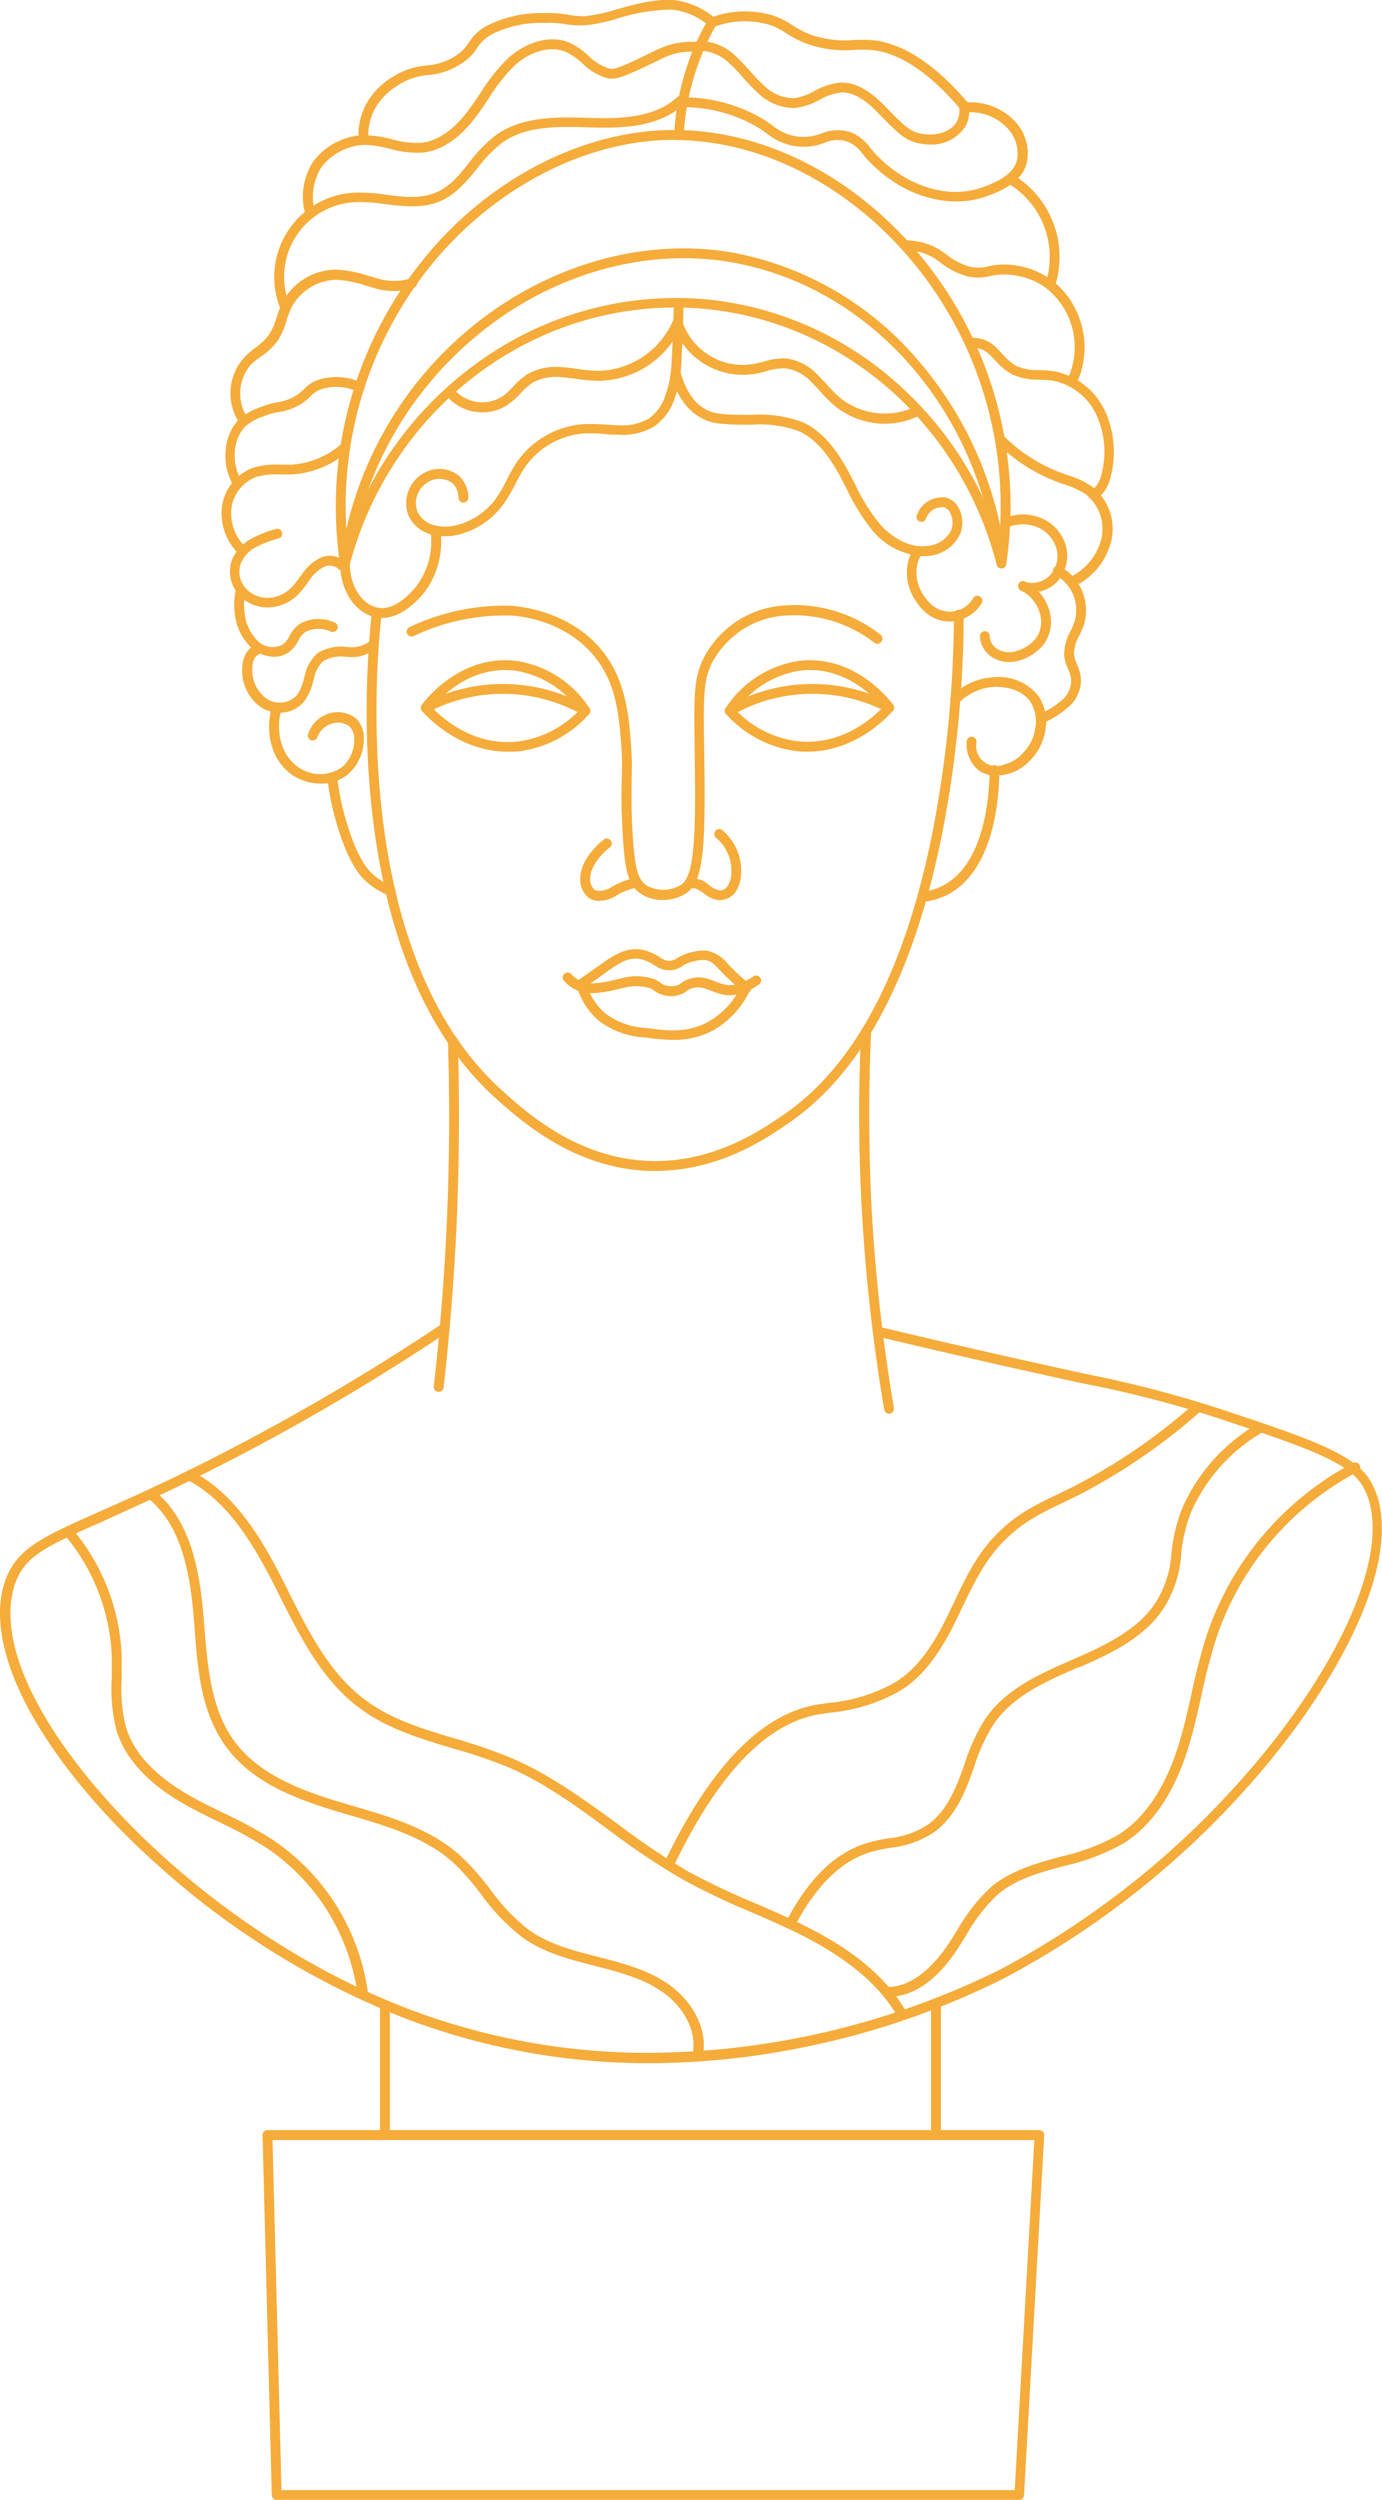 <?xml version="1.0" encoding="UTF-8"?>
<svg data-bbox="0 -0.02 170.633 308.68" viewBox="0 0 170.65 308.66" xmlns="http://www.w3.org/2000/svg" data-type="color">
    <g>
        <g>
            <path d="M80.93 144.57h-.84c-9.29-.34-15.8-6.22-18.92-9-18.92-17.13-16.05-52.76-15.28-59.73a.6.6 0 0 1 .67-.53.61.61 0 0 1 .54.67c-.76 6.86-3.59 42 14.88 58.64 3 2.73 9.31 8.4 18.16 8.72 7.9.28 13.8-3.77 16.64-5.72 8.77-6 15-17.79 18.39-35a142.73 142.73 0 0 0 2.62-26.73.62.62 0 0 1 .6-.62.62.62 0 0 1 .61.61 143.76 143.76 0 0 1-2.65 27c-3.5 17.5-9.85 29.52-18.89 35.73-2.84 1.97-8.65 5.96-16.53 5.96z" fill="#f5ac3a" data-color="1"/>
            <path d="M123.65 70.19a.61.61 0 0 1-.6-.54c-2.12-19.1-15.7-34.44-33-37.31-9.8-1.62-20.41 1.11-29.1 7.49a44.38 44.38 0 0 0-17.76 29.84.6.6 0 0 1-.6.52.6.6 0 0 1-.6-.52 48.5 48.5 0 0 1 11.33-38.89c8-9.23 19.2-14.73 29.89-14.73h.18c10.82.06 21.66 5.49 29.74 14.89a48.57 48.57 0 0 1 11.12 38.72.6.6 0 0 1-.6.53zM83.21 17.27c-10.34 0-21.16 5.34-29 14.31a47.2 47.2 0 0 0-11.44 33.74A45.39 45.39 0 0 1 60.2 38.85c9-6.57 19.89-9.38 30-7.71A39.57 39.57 0 0 1 112.94 44a45.91 45.91 0 0 1 10.56 20.9 47.3 47.3 0 0 0-11.29-33.14c-7.85-9.13-18.36-14.41-28.83-14.47z" fill="#f5ac3a" data-color="1"/>
            <path d="M47.19 76.29a4.19 4.19 0 0 1-.86-.09c-2.49-.53-4.33-3.31-4.33-6.61a.78.78 0 0 1 0-.16A44.39 44.39 0 0 1 58.8 44.9a41.77 41.77 0 0 1 27.73-8 41.31 41.31 0 0 1 23.76 10 44 44 0 0 1 13.95 22.48.6.6 0 0 1-.44.74.6.6 0 0 1-.74-.44c-4.52-17.51-19.24-30.21-36.62-31.59C66.66 36.57 48.5 49.82 43.2 69.66c0 2.65 1.5 5 3.39 5.35 1.43.31 3-.51 4.66-2.43a9.12 9.12 0 0 0 1.91-7 .61.61 0 0 1 1.21-.15 10.35 10.35 0 0 1-2.2 8c-1.68 1.89-3.35 2.86-4.98 2.86z" fill="#f5ac3a" data-color="1"/>
            <path d="M54.81 66.21a5.63 5.63 0 0 1-1.55-.21 4.31 4.31 0 0 1-2.78-2.26A4.24 4.24 0 0 1 52 58.62a3.9 3.9 0 0 1 4.66.11 3.75 3.75 0 0 1 1.17 2.72.6.6 0 0 1-.6.61.62.62 0 0 1-.62-.6 2.49 2.49 0 0 0-.76-1.82 2.72 2.72 0 0 0-3.18 0 3 3 0 0 0-1.09 3.61 3.16 3.16 0 0 0 2 1.59 5.53 5.53 0 0 0 2.82 0 8.72 8.72 0 0 0 4.8-3.23 17.45 17.45 0 0 0 1.36-2.32 20.21 20.21 0 0 1 1.3-2.29 11 11 0 0 1 8.19-4.63 20.29 20.29 0 0 1 2.71.06c.53 0 1.07.07 1.59.08a6.61 6.61 0 0 0 3.75-.82 5.56 5.56 0 0 0 2.05-2.84 12.58 12.58 0 0 0 .75-3.7c.15-2.56.25-5.17.31-7.74a.59.59 0 0 1 .62-.59.6.6 0 0 1 .59.62c-.06 2.59-.16 5.2-.31 7.78a14.06 14.06 0 0 1-.81 4 6.79 6.79 0 0 1-2.54 3.45 7.67 7.67 0 0 1-4.43 1c-.55 0-1.11 0-1.65-.08a20 20 0 0 0-2.55-.07 9.77 9.77 0 0 0-7.27 4.11 19.64 19.64 0 0 0-1.21 2.11 19.61 19.61 0 0 1-1.46 2.48A9.86 9.86 0 0 1 56.71 66a8.14 8.14 0 0 1-1.9.21z" fill="#f5ac3a" data-color="1"/>
            <path d="M59.57 50.91a5.75 5.75 0 0 1-4.4-2 .61.61 0 0 1 .94-.78 4.62 4.62 0 0 0 6 .77 10.71 10.71 0 0 0 1.27-1.18 8.69 8.69 0 0 1 1.73-1.51 7.17 7.17 0 0 1 4.45-.85c.6 0 1.2.12 1.79.2a21.82 21.82 0 0 0 2.37.23 10.29 10.29 0 0 0 9.4-6.23.61.61 0 0 1 1.12.46 11.37 11.37 0 0 1-10.36 7h-.18a20.88 20.88 0 0 1-2.52-.24c-.56-.07-1.15-.15-1.71-.19a6 6 0 0 0-3.72.67 8.26 8.26 0 0 0-1.49 1.32 10.21 10.21 0 0 1-1.46 1.32 5.5 5.5 0 0 1-3.23 1.01z" fill="#f5ac3a" data-color="1"/>
            <path d="M113.92 68.67a8.73 8.73 0 0 1-6.25-3.24 25.86 25.86 0 0 1-3.13-5.07c-.29-.59-.6-1.19-.92-1.77-1-1.78-2.54-4.27-5-5.36a14.08 14.08 0 0 0-5.82-.79c-4.16 0-5.06-.18-6.38-.93-1.67-.94-2.88-2.74-3.59-5.33a.61.61 0 0 1 1.17-.33c.63 2.28 1.64 3.83 3 4.61 1 .55 1.54.77 5.77.76a15.36 15.36 0 0 1 6.33.9c2.77 1.24 4.49 4 5.55 5.88.32.6.64 1.21.94 1.8a23.9 23.9 0 0 0 3 4.84c1.42 1.65 3.82 3.23 6.3 2.71a3.48 3.48 0 0 0 2.61-2 2.71 2.71 0 0 0-.16-2 1.34 1.34 0 0 0-.77-.72 2.1 2.1 0 0 0-2.24 1.44.6.6 0 0 1-1.11-.48 3.29 3.29 0 0 1 3.69-2.13 2.51 2.51 0 0 1 1.51 1.33 3.87 3.87 0 0 1 .22 2.94 4.68 4.68 0 0 1-3.51 2.84 6.21 6.21 0 0 1-1.21.1z" fill="#f5ac3a" data-color="1"/>
            <path d="M109.29 52.32a9.87 9.87 0 0 1-6.29-2.27 19.94 19.94 0 0 1-1.72-1.72c-.36-.4-.73-.8-1.11-1.17A5.34 5.34 0 0 0 97 45.48a7.51 7.51 0 0 0-2.38.35c-.38.11-.79.21-1.19.29a9.1 9.1 0 0 1-10.31-6 .61.61 0 1 1 1.15-.39 7.87 7.87 0 0 0 8.93 5.18c.37-.07.73-.16 1.12-.26a7.8 7.8 0 0 1 2.78-.39 6.48 6.48 0 0 1 3.84 2c.41.4.79.82 1.17 1.23a17.39 17.39 0 0 0 1.6 1.61 8.8 8.8 0 0 0 9.12 1.2.61.61 0 0 1 .81.3.6.6 0 0 1-.3.8 9.63 9.63 0 0 1-4.05.92z" fill="#f5ac3a" data-color="1"/>
            <path d="M117.26 76.74a4.51 4.51 0 0 1-1.77-.36 5.07 5.07 0 0 1-2-1.63 6.45 6.45 0 0 1-1.21-2.18 6.11 6.11 0 0 1-.25-2.62 5.79 5.79 0 0 1 .8-2.24.61.61 0 0 1 1 .64 4.49 4.49 0 0 0-.63 1.76 4.73 4.73 0 0 0 .2 2.09 5.48 5.48 0 0 0 1 1.78 3.9 3.9 0 0 0 1.6 1.28 3.41 3.41 0 0 0 2.33.1 3.27 3.27 0 0 0 1.83-1.5.61.61 0 0 1 .83-.22.61.61 0 0 1 .23.83 4.61 4.61 0 0 1-2.5 2 4.72 4.72 0 0 1-1.46.27z" fill="#f5ac3a" data-color="1"/>
            <path d="M122.93 95.75a3.45 3.45 0 0 1-2.13-.67 4.11 4.11 0 0 1-1.42-3.58.6.6 0 1 1 1.2.13 2.49 2.49 0 0 0 3.42 2.76 4.52 4.52 0 0 0 2.24-1.34 5.37 5.37 0 0 0 1.57-3 4.6 4.6 0 0 0-.58-3.4c-1.2-1.75-3.55-1.87-4.51-1.84a6.69 6.69 0 0 0-4.35 2 .6.6 0 0 1-.86 0 .61.61 0 0 1 0-.86 7.84 7.84 0 0 1 5.17-2.33 6.23 6.23 0 0 1 5.59 2.38 5.79 5.79 0 0 1 .79 4.29 6.71 6.71 0 0 1-1.92 3.65 5.66 5.66 0 0 1-2.84 1.66 6.08 6.08 0 0 1-1.37.15z" fill="#f5ac3a" data-color="1"/>
            <path d="M127.44 73.15a4 4 0 0 1-1.24-.15.61.61 0 0 1 .38-1.16 3.07 3.07 0 0 0 3.15-.89 3.5 3.5 0 0 0 .69-3.32 4.12 4.12 0 0 0-2.42-2.58 4.85 4.85 0 0 0-3.61.08.61.61 0 0 1-.8-.33.6.6 0 0 1 .33-.79 6 6 0 0 1 4.52-.09 5.26 5.26 0 0 1 3.13 3.31 4.74 4.74 0 0 1-.94 4.49 4.32 4.32 0 0 1-3.19 1.43z" fill="#f5ac3a" data-color="1"/>
            <path d="M39.69 96.75a6.51 6.51 0 0 1-3-.71c-2.69-1.38-4-4.76-3.26-8.21a.61.61 0 0 1 .73-.46.6.6 0 0 1 .46.73c-.62 2.9.49 5.75 2.66 6.9a4.61 4.61 0 0 0 5.13-.43 4.54 4.54 0 0 0 1.33-3.26 2.2 2.2 0 0 0-.61-1.64 2.46 2.46 0 0 0-2.3-.28A2.72 2.72 0 0 0 39.2 91a.62.62 0 0 1-.77.4.6.6 0 0 1-.39-.77 3.94 3.94 0 0 1 2.4-2.47 3.64 3.64 0 0 1 3.49.52 3.37 3.37 0 0 1 1 2.53 5.85 5.85 0 0 1-1.71 4.16 5.09 5.09 0 0 1-3.53 1.38z" fill="#f5ac3a" data-color="1"/>
            <path d="M124.62 81.74a4 4 0 0 1-2-.52 3.27 3.27 0 0 1-1.62-2.67.61.61 0 0 1 .6-.62.61.61 0 0 1 .61.6 2 2 0 0 0 1 1.64 3 3 0 0 0 2.12.27 5 5 0 0 0 2.06-1.08 3.34 3.34 0 0 0 .85-1.09 3.68 3.68 0 0 0 .09-2.78 4.49 4.49 0 0 0-2.23-2.57.61.61 0 1 1 .55-1.08 5.69 5.69 0 0 1 2.84 3.28 4.82 4.82 0 0 1-.16 3.67 4.39 4.39 0 0 1-1.16 1.5 6.17 6.17 0 0 1-2.58 1.34 4.77 4.77 0 0 1-.97.11z" fill="#f5ac3a" data-color="1"/>
            <path d="M128.88 89.22a.6.6 0 0 1-.54-.32.61.61 0 0 1 .26-.82 10.94 10.94 0 0 0 2.66-1.75 3.19 3.19 0 0 0 1-2.52 5.23 5.23 0 0 0-.38-1.23 5.4 5.4 0 0 1-.47-1.63 5.71 5.71 0 0 1 .77-3 10.25 10.25 0 0 0 .51-1.22 4.93 4.93 0 0 0-2.35-5.72.6.6 0 0 1-.26-.82.62.62 0 0 1 .82-.26 6.21 6.21 0 0 1 2.95 7.18 10.12 10.12 0 0 1-.57 1.35 4.73 4.73 0 0 0-.66 2.34 4.85 4.85 0 0 0 .39 1.29 5.78 5.78 0 0 1 .45 1.53 4.29 4.29 0 0 1-1.38 3.53 11.7 11.7 0 0 1-3 2 .55.55 0 0 1-.2.07z" fill="#f5ac3a" data-color="1"/>
            <path d="M132.41 72.4a.62.62 0 0 1-.55-.33.6.6 0 0 1 .27-.81 7.23 7.23 0 0 0 3.87-4.74 5.48 5.48 0 0 0-1.9-5.47 10.28 10.28 0 0 0-2.7-1.24l-.77-.28a21.17 21.17 0 0 1-7.4-4.7.6.6 0 0 1 0-.86.61.61 0 0 1 .86 0 19.92 19.92 0 0 0 7 4.43l.76.27a11.15 11.15 0 0 1 3 1.41 6.63 6.63 0 0 1 2.37 6.71 8.46 8.46 0 0 1-4.46 5.56.66.66 0 0 1-.35.05z" fill="#f5ac3a" data-color="1"/>
            <path d="M134.92 61.63a.61.61 0 0 1-.18-1.19c.76-.23 1.14-1.25 1.32-2.07a11 11 0 0 0-.66-7.12A7.57 7.57 0 0 0 130 47a14.37 14.37 0 0 0-1.64-.12 7.78 7.78 0 0 1-3.41-.67 7.71 7.71 0 0 1-2-1.65c-.21-.22-.41-.43-.62-.63a3 3 0 0 0-2.37-1 .61.61 0 0 1-.24-1.2 4.07 4.07 0 0 1 3.46 1.36l.65.67a7 7 0 0 0 1.64 1.42 6.76 6.76 0 0 0 2.9.52 15.59 15.59 0 0 1 1.78.14 8.75 8.75 0 0 1 6.29 4.89 12.22 12.22 0 0 1 .76 7.92c-.37 1.65-1.09 2.65-2.15 3z" fill="#f5ac3a" data-color="1"/>
            <path d="M132.37 47.69a.57.57 0 0 1-.25-.06.61.61 0 0 1-.3-.81 9.31 9.31 0 0 0-.45-8.77 9.17 9.17 0 0 0-2.6-2.77 9 9 0 0 0-3.46-1.28 7.77 7.77 0 0 0-3.06.09 6.17 6.17 0 0 1-2.93 0 9.52 9.52 0 0 1-3.24-1.71l-.68-.48a7 7 0 0 0-3.27-1l-.49-.05a.61.61 0 0 1 .16-1.21l.45.05a8.14 8.14 0 0 1 3.83 1.18l.71.5a8.51 8.51 0 0 0 2.81 1.52 4.89 4.89 0 0 0 2.42 0 8.81 8.81 0 0 1 3.48-.1 9.6 9.6 0 0 1 6.91 4.66 10.72 10.72 0 0 1 1.45 4.28 10.51 10.51 0 0 1-.94 5.63.61.61 0 0 1-.55.33z" fill="#f5ac3a" data-color="1"/>
            <path d="M83.82 17.27a.6.6 0 0 1-.57-.64 32.06 32.06 0 0 1 2.18-10.11 30.47 30.47 0 0 1 2-4.07.67.67 0 0 1 .34-.28 12.18 12.18 0 0 1 7.65-.27 9.91 9.91 0 0 1 2.4 1.19A11.34 11.34 0 0 0 100 4.24a12.81 12.81 0 0 0 5.65.68h1.18c4 0 8.31 2.62 12.67 7.75a.61.61 0 0 1-.07.86.59.59 0 0 1-.85-.07c-4.13-4.85-8.08-7.32-11.75-7.32h-1.11a14.1 14.1 0 0 1-6.15-.76 12.79 12.79 0 0 1-2.46-1.26A8.9 8.9 0 0 0 95 3.06a10.87 10.87 0 0 0-6.67.2A30 30 0 0 0 86.56 7a30.83 30.83 0 0 0-2.14 9.73.6.6 0 0 1-.6.54z" fill="#f5ac3a" data-color="1"/>
            <path d="M114.85 17.85a6.4 6.4 0 0 1-1-.08c-1.88-.31-2.63-.94-5.3-3.7-1.25-1.3-2.93-2.78-4.79-2.64a7.07 7.07 0 0 0-2.59.91 8.51 8.51 0 0 1-3 1 6.51 6.51 0 0 1-4.73-2 23.37 23.37 0 0 1-1.69-1.77c-.54-.59-1-1.16-1.61-1.67a5.33 5.33 0 0 0-3.82-1.63.61.61 0 0 1-.1-1.22 6.55 6.55 0 0 1 4.74 2 23.25 23.25 0 0 1 1.69 1.76 21.52 21.52 0 0 0 1.61 1.68 5.29 5.29 0 0 0 3.81 1.63 7.19 7.19 0 0 0 2.55-.91 8.19 8.19 0 0 1 3-1c2.36-.17 4.32 1.52 5.76 3 2.62 2.72 3.14 3.09 4.62 3.34s3.45-.22 4.17-1.57a3 3 0 0 0 .24-1.87.61.61 0 0 1 .5-.7.6.6 0 0 1 .7.5 4.16 4.16 0 0 1-.36 2.64 5 5 0 0 1-4.4 2.3z" fill="#f5ac3a" data-color="1"/>
            <path d="M118 24.87a12.29 12.29 0 0 1-2.17-.2 14.53 14.53 0 0 1-3.45-1.09 14.31 14.31 0 0 1-2.31-1.33A16.81 16.81 0 0 1 106.5 19a4.07 4.07 0 0 0-1.85-1.51 4 4 0 0 0-2.86.15 7 7 0 0 1-4.42.23 7.29 7.29 0 0 1-2.67-1.38c-.33-.23-.67-.48-1.09-.74a18 18 0 0 0-9.32-2.51.61.61 0 0 1-.59-.62.62.62 0 0 1 .61-.6 19.36 19.36 0 0 1 9.94 2.7c.45.28.83.55 1.15.79a6.34 6.34 0 0 0 2.28 1.19 5.93 5.93 0 0 0 3.74-.22 5.23 5.23 0 0 1 3.65-.14 5.35 5.35 0 0 1 2.35 1.87 15.43 15.43 0 0 0 3.37 3.09 13.6 13.6 0 0 0 5.27 2.22 10.11 10.11 0 0 0 5.82-.61h.06c1.37-.6 3.24-1.43 3.65-3.18a4.52 4.52 0 0 0-1.35-4.06 6.22 6.22 0 0 0-5-1.78.61.61 0 0 1-.67-.54.61.61 0 0 1 .53-.67 7.47 7.47 0 0 1 6.05 2.13 5.72 5.72 0 0 1 1.66 5.19c-.54 2.35-2.83 3.36-4.34 4h-.06a10.66 10.66 0 0 1-4.41.87z" fill="#f5ac3a" data-color="1"/>
            <path d="M129.75 35.54a.57.57 0 0 1-.18 0 .59.59 0 0 1-.4-.75 10.6 10.6 0 0 0-4.69-12.15.6.6 0 0 1-.21-.83.62.62 0 0 1 .84-.21 11.82 11.82 0 0 1 5.22 13.54.61.61 0 0 1-.58.4z" fill="#f5ac3a" data-color="1"/>
            <path d="M44.85 17.07a.61.61 0 0 1-.59-.63 8.33 8.33 0 0 1 .92-3.53 9.1 9.1 0 0 1 3.13-3.31 9.29 9.29 0 0 1 4.38-1.52A7.48 7.48 0 0 0 56.09 7a5.31 5.31 0 0 0 1.78-1.72 5.9 5.9 0 0 1 2.28-2.11 14.75 14.75 0 0 1 7-1.55 12.78 12.78 0 0 1 2.88.18 10.71 10.71 0 0 0 2.19.2 19.91 19.91 0 0 0 3.64-.76C78.22.56 80.89-.15 83.1 0a9.53 9.53 0 0 1 5.2 2.25.61.61 0 0 1 .1.85.62.62 0 0 1-.86.09 8.34 8.34 0 0 0-4.53-2 22.6 22.6 0 0 0-6.83 1.12 19.78 19.78 0 0 1-3.94.81A11.43 11.43 0 0 1 69.87 3a11.19 11.19 0 0 0-2.64-.16 13.37 13.37 0 0 0-6.48 1.39A4.79 4.79 0 0 0 58.87 6a6.28 6.28 0 0 1-2.14 2 8.58 8.58 0 0 1-3.89 1.27A7.9 7.9 0 0 0 49 10.62a8 8 0 0 0-2.74 2.86 7 7 0 0 0-.78 3 .6.6 0 0 1-.63.59z" fill="#f5ac3a" data-color="1"/>
            <path d="M48.22 110.55a.59.59 0 0 1-.22 0 9.28 9.28 0 0 1-2.75-1.68c-.45-.4-1.82-1.61-3.25-5.81a34.71 34.71 0 0 1-1.56-6.81.61.61 0 0 1 1.21-.15 33 33 0 0 0 1.51 6.57c1.32 3.89 2.51 4.94 2.89 5.29a8.34 8.34 0 0 0 2.4 1.46.61.61 0 0 1-.23 1.18z" fill="#f5ac3a" data-color="1"/>
            <path d="M113.86 111.33a.61.61 0 0 1-.06-1.21 7.49 7.49 0 0 0 2.38-.65c6.19-2.9 6-13.85 6-14.31a.61.61 0 1 1 1.21 0c0 .49.23 12.21-6.66 15.44a8.89 8.89 0 0 1-2.77.76z" fill="#f5ac3a" data-color="1"/>
            <path d="M34.56 88a4.32 4.32 0 0 1-2.33-.67 5.51 5.51 0 0 1-2.32-4.77 3.84 3.84 0 0 1 .43-1.79A2.31 2.31 0 0 1 32 79.51a.61.61 0 0 1 .7.5.62.62 0 0 1-.51.7 1.13 1.13 0 0 0-.76.6 2.58 2.58 0 0 0-.28 1.24 4.32 4.32 0 0 0 1.77 3.72 2.94 2.94 0 0 0 3.69-.37 5.53 5.53 0 0 0 .93-2.19l.08-.27a5.08 5.08 0 0 1 1.65-2.84 5.6 5.6 0 0 1 3.54-.72h.14a3.57 3.57 0 0 0 2.71-.72.61.61 0 0 1 .86-.06.61.61 0 0 1 0 .86 4.55 4.55 0 0 1-3.62 1.14h-.14a4.59 4.59 0 0 0-2.79.48 3.9 3.9 0 0 0-1.2 2.19l-.07.23a6.64 6.64 0 0 1-1.19 2.66A3.88 3.88 0 0 1 34.56 88z" fill="#f5ac3a" data-color="1"/>
            <path d="M33 75a4.76 4.76 0 0 1-3.67-1.75 4.35 4.35 0 0 1-.73-4 5.23 5.23 0 0 1 2.38-2.71 14.42 14.42 0 0 1 3.12-1.24.61.61 0 0 1 .34 1.17 13.65 13.65 0 0 0-2.89 1.11 4 4 0 0 0-1.84 2.06 3.08 3.08 0 0 0 .53 2.88 3.59 3.59 0 0 0 2.76 1.3 4.24 4.24 0 0 0 2.89-1.18A9.5 9.5 0 0 0 37 71.28l.42-.56a5.53 5.53 0 0 1 2.16-1.85 2.77 2.77 0 0 1 3.05.51.61.61 0 0 1 0 .86.6.6 0 0 1-.86 0A1.61 1.61 0 0 0 40 70a4.47 4.47 0 0 0-1.66 1.46c-.14.18-.27.37-.4.55a11.16 11.16 0 0 1-1.26 1.52A5.42 5.42 0 0 1 33 75z" fill="#f5ac3a" data-color="1"/>
            <path d="M38.32 27a.61.61 0 0 1-.59-.45 8 8 0 0 1 .91-6.55A8.17 8.17 0 0 1 45 16.68a15.08 15.08 0 0 1 3.37.51 11.36 11.36 0 0 0 3.69.44c2-.22 4-1.6 5.83-4.09.49-.65.95-1.35 1.4-2a23.47 23.47 0 0 1 3.41-4.32c2-1.84 5.16-3.12 7.84-1.85a10.34 10.34 0 0 1 2.15 1.53 6.16 6.16 0 0 0 2.55 1.57c.72.16 1.92-.42 3.92-1.38l1.08-.52.4-.19a10.87 10.87 0 0 1 3-1.07 10.22 10.22 0 0 1 2.82-.09.62.62 0 0 1 .54.67.61.61 0 0 1-.67.54 8.93 8.93 0 0 0-2.48.08 9.34 9.34 0 0 0-2.66 1l-.41.2-1.08.51C77.38 9.29 76.11 9.9 75 9.66a7.1 7.1 0 0 1-3.08-1.83A8.78 8.78 0 0 0 70 6.47c-2.15-1-4.81.08-6.48 1.64a21.66 21.66 0 0 0-3.19 4.08c-.46.68-.94 1.4-1.44 2.07-2.06 2.78-4.3 4.32-6.67 4.58a12.47 12.47 0 0 1-4.1-.47 14.33 14.33 0 0 0-3.1-.48 7 7 0 0 0-5.38 2.83 7 7 0 0 0-.75 5.49.61.61 0 0 1-.43.75z" fill="#f5ac3a" data-color="1"/>
            <path d="M33.83 81.09A4.25 4.25 0 0 1 31 79.94a6.72 6.72 0 0 1-2-4.14 8.42 8.42 0 0 1 .13-3 .61.61 0 0 1 1.19.27 7.13 7.13 0 0 0-.12 2.6 5.6 5.6 0 0 0 1.59 3.43 2.61 2.61 0 0 0 3.12.48 3 3 0 0 0 .84-1.06A3.77 3.77 0 0 1 37.07 77a4.72 4.72 0 0 1 4.21-.15.6.6 0 0 1 .39.77.61.61 0 0 1-.77.38 3.7 3.7 0 0 0-3.16 0 2.65 2.65 0 0 0-.89 1.08 4 4 0 0 1-1.2 1.46 3.15 3.15 0 0 1-1.82.55z" fill="#f5ac3a" data-color="1"/>
            <path d="M29.72 68.37a.59.59 0 0 1-.44-.19 7 7 0 0 1-1.85-5.79 6 6 0 0 1 3.92-4.67 10.33 10.33 0 0 1 3.26-.35h1.37a10.37 10.37 0 0 0 6.23-2.6.61.61 0 1 1 .81.91 11.62 11.62 0 0 1-7 2.9h-1.44a9.38 9.38 0 0 0-2.89.29 4.81 4.81 0 0 0-3.09 3.72 5.75 5.75 0 0 0 1.53 4.76.6.6 0 0 1-.44 1z" fill="#f5ac3a" data-color="1"/>
            <path d="M35.07 38.19a.61.61 0 0 1-.57-.39 10.44 10.44 0 0 1 9-14 21.13 21.13 0 0 1 4.21.25c2.12.27 4.13.52 6-.23s3-2.21 4.25-3.78a18.45 18.45 0 0 1 3.23-3.32c3.33-2.42 7.76-2.28 11.67-2.16 3.73.11 7.93 0 10.68-2.5a.61.61 0 0 1 .86 0 .6.6 0 0 1 0 .86c-3.09 2.82-7.57 2.93-11.53 2.81s-7.93-.24-10.92 1.93a17.42 17.42 0 0 0-3 3.11c-1.33 1.62-2.71 3.3-4.73 4.13s-4.38.59-6.56.32a20.52 20.52 0 0 0-4-.25 9.22 9.22 0 0 0-8 12.41.61.61 0 0 1-.36.78.52.52 0 0 1-.23.03z" fill="#f5ac3a" data-color="1"/>
            <path d="M30.11 52.56a.59.59 0 0 1-.49-.26 6.58 6.58 0 0 1 .52-8.14 10.73 10.73 0 0 1 1.4-1.23 8.16 8.16 0 0 0 1.62-1.52 8.43 8.43 0 0 0 1-2.22 12.69 12.69 0 0 1 .6-1.62 7.51 7.51 0 0 1 6.76-4.28 14.43 14.43 0 0 1 3.84.73l1 .28a7 7 0 0 0 4.31.09.62.62 0 0 1 .8.34.61.61 0 0 1-.34.79 8.07 8.07 0 0 1-5.08 0l-1-.29a12.67 12.67 0 0 0-3.51-.68 6.38 6.38 0 0 0-5.62 3.57 14.43 14.43 0 0 0-.55 1.49 8.92 8.92 0 0 1-1.14 2.55 8.55 8.55 0 0 1-1.85 1.76A12.61 12.61 0 0 0 31 45a5.43 5.43 0 0 0-.42 6.6.61.61 0 0 1-.13.85.62.62 0 0 1-.34.11z" fill="#f5ac3a" data-color="1"/>
            <path d="M29.25 60.1a.61.61 0 0 1-.53-.32 7.21 7.21 0 0 1-.84-4.24A6 6 0 0 1 29.31 52a6.76 6.76 0 0 1 2.79-1.7 9.34 9.34 0 0 1 2.21-.64 5.94 5.94 0 0 0 1.48-.42 5.34 5.34 0 0 0 1.71-1.16A4.94 4.94 0 0 1 39 47a7.31 7.31 0 0 1 5.56.21.61.61 0 1 1-.42 1.14 6.14 6.14 0 0 0-4.65-.23 3.81 3.81 0 0 0-1.18.85 6.45 6.45 0 0 1-2.06 1.39 6.88 6.88 0 0 1-1.76.51 7.94 7.94 0 0 0-2 .56 5.82 5.82 0 0 0-2.36 1.39 5 5 0 0 0-1.12 2.82 6.15 6.15 0 0 0 .7 3.54.6.6 0 0 1-.25.82.59.59 0 0 1-.21.1z" fill="#f5ac3a" data-color="1"/>
            <path d="M81.85 111.12a4.94 4.94 0 0 1-2.7-.75c-1.62-1.08-2-3-2.25-7.27-.22-3.51-.16-5.53-.12-7.15a33 33 0 0 0-.06-3.83c-.3-3.85-.61-7.84-3.4-11.17C69.62 76.52 64 76 62.86 76a26.3 26.3 0 0 0-11.8 2.54.61.61 0 0 1-.8-.32.62.62 0 0 1 .32-.8 27.52 27.52 0 0 1 12.34-2.64c1.19.07 7.31.61 11.33 5.43 3 3.63 3.39 8 3.68 11.85A35.59 35.59 0 0 1 78 96c0 1.6-.09 3.59.12 7 .26 4.2.65 5.62 1.71 6.32a4.21 4.21 0 0 0 4.29-.09c1.88-1.23 1.78-7.84 1.64-17.85-.09-6.26.06-7.74 1-9.87a12.05 12.05 0 0 1 10.18-6.76 17.13 17.13 0 0 1 11.85 3.67.61.61 0 0 1 0 .86.59.59 0 0 1-.85.06A16.17 16.17 0 0 0 97 76a11 11 0 0 0-9.16 6c-.86 1.94-1 3.26-.9 9.36.18 12.3.16 17.35-2.19 18.91a5.26 5.26 0 0 1-2.9.85z" fill="#f5ac3a" data-color="1"/>
            <path d="M88.88 111.16a3.58 3.58 0 0 1-2-.88l-.15-.11c-.41-.29-1-.61-1.39-.44a.61.61 0 0 1-.8-.32.62.62 0 0 1 .32-.8 2.63 2.63 0 0 1 2.57.57l.15.11a2.61 2.61 0 0 0 1.39.65 1.18 1.18 0 0 0 .86-.52 2.73 2.73 0 0 0 .44-1.22 5.32 5.32 0 0 0-1.8-4.72.61.61 0 1 1 .78-.93 6.54 6.54 0 0 1 2.22 5.83 4 4 0 0 1-.65 1.75 2.42 2.42 0 0 1-1.81 1z" fill="#f5ac3a" data-color="1"/>
            <path d="M74 111.23a2.28 2.28 0 0 1-1.23-.33 2.72 2.72 0 0 1-1.11-2.17c-.19-2.61 2.58-4.83 2.9-5.08a.61.61 0 0 1 .85.11.61.61 0 0 1-.11.86c-.89.69-2.54 2.41-2.42 4a1.68 1.68 0 0 0 .54 1.24 1.44 1.44 0 0 0 .87.12 2.92 2.92 0 0 0 1.26-.48 5.22 5.22 0 0 1 .47-.26 8.9 8.9 0 0 1 2.5-.86.61.61 0 0 1 .23 1.19 7.94 7.94 0 0 0-2.17.74l-.43.24a3.9 3.9 0 0 1-1.75.64z" fill="#f5ac3a" data-color="1"/>
            <path d="M62.69 92.81c-5.89 0-9.8-4.16-10.56-5a.61.61 0 0 1 .06-.86.61.61 0 0 1 .86.07c.75.86 4.78 5.14 10.75 4.55a12.71 12.71 0 0 0 8-4.17.61.61 0 1 1 .91.81 14 14 0 0 1-8.79 4.58q-.63.02-1.23.02z" fill="#f5ac3a" data-color="1"/>
            <path d="M72.25 88.38a.6.6 0 0 1-.25-.08 19.93 19.93 0 0 0-19.09-.39.61.61 0 1 1-.56-1.08 21.14 21.14 0 0 1 20.24.41.6.6 0 0 1 .23.83.61.61 0 0 1-.57.31z" fill="#f5ac3a" data-color="1"/>
            <path d="M72.25 88.37a.59.59 0 0 1-.51-.27 11.84 11.84 0 0 0-8.11-5.29c-6.39-.8-10.38 4.68-10.55 4.92a.61.61 0 0 1-.84.14.61.61 0 0 1-.15-.85c.19-.26 4.6-6.31 11.69-5.41a13.06 13.06 0 0 1 9 5.82.61.61 0 0 1-.17.85.69.69 0 0 1-.36.09z" fill="#f5ac3a" data-color="1"/>
            <path d="M99.68 92.81c-.4 0-.81 0-1.24-.06a14 14 0 0 1-8.78-4.58.61.61 0 0 1 .91-.81 12.7 12.7 0 0 0 8 4.17c6 .59 10-3.69 10.76-4.55a.61.61 0 0 1 .86-.07.61.61 0 0 1 .06.86c-.78.88-4.68 5.04-10.57 5.04z" fill="#f5ac3a" data-color="1"/>
            <path d="M90.11 88.38a.63.63 0 0 1-.53-.31.61.61 0 0 1 .23-.83 21.15 21.15 0 0 1 20.24-.41.61.61 0 0 1 .27.82.6.6 0 0 1-.82.26 19.93 19.93 0 0 0-19.09.39.64.64 0 0 1-.3.08z" fill="#f5ac3a" data-color="1"/>
            <path d="M90.11 88.37a.57.57 0 0 1-.33-.09.62.62 0 0 1-.18-.85 13.11 13.11 0 0 1 9-5.82c7.09-.89 11.5 5.15 11.68 5.41a.61.61 0 0 1-.14.85.62.62 0 0 1-.85-.14c-.16-.24-4.16-5.72-10.54-4.92a11.87 11.87 0 0 0-8.12 5.29.59.59 0 0 1-.52.27z" fill="#f5ac3a" data-color="1"/>
            <path d="M82.94 123a3.76 3.76 0 0 1-1-.13 3.31 3.31 0 0 1-1.18-.57 2.18 2.18 0 0 0-.42-.26 5.8 5.8 0 0 0-3.24-.09l-1 .22a13 13 0 0 1-2.74.44 4.42 4.42 0 0 1-3.76-1.55.6.6 0 1 1 1-.73 3.35 3.35 0 0 0 2.77 1.07 12.43 12.43 0 0 0 2.49-.41l1-.23a6.87 6.87 0 0 1 4 .16 3.49 3.49 0 0 1 .64.38 2 2 0 0 0 .77.39 2.47 2.47 0 0 0 1.24 0 1.39 1.39 0 0 0 .57-.29 2.9 2.9 0 0 1 .82-.47 3.92 3.92 0 0 1 2.51-.08c.32.1.63.22.92.33a7.22 7.22 0 0 0 1.11.37c.66.16 1.75.22 3.6-1a.61.61 0 0 1 .84.17.6.6 0 0 1-.16.84c-2.24 1.52-3.68 1.42-4.56 1.22a11.12 11.12 0 0 1-1.27-.42c-.29-.11-.56-.22-.83-.3a2.63 2.63 0 0 0-1.73 0 1.7 1.7 0 0 0-.52.3 2.65 2.65 0 0 1-1 .49 3.51 3.51 0 0 1-.87.15z" fill="#f5ac3a" data-color="1"/>
            <path d="M83.05 128.39a25.46 25.46 0 0 1-3.42-.3A10.19 10.19 0 0 1 73.9 126a8.84 8.84 0 0 1-2.56-3.86.61.61 0 1 1 1.15-.4 7.7 7.7 0 0 0 2.2 3.34 9 9 0 0 0 5.11 1.84c2.34.33 5 .7 7.67-.77a9.79 9.79 0 0 0 4.13-4.6.61.61 0 0 1 .81-.3.6.6 0 0 1 .3.8 11.08 11.08 0 0 1-4.65 5.17 10.17 10.17 0 0 1-5.01 1.17z" fill="#f5ac3a" data-color="1"/>
            <path d="M92.17 122.61a.6.6 0 0 1-.38-.13c-.51-.41-1-.86-1.51-1.32s-1-.93-1.29-1.28c-.83-.86-1.19-1.21-1.81-1.33a3.5 3.5 0 0 0-1.34.11 4.08 4.08 0 0 0-1.58.62 2.83 2.83 0 0 1-1.41.51 3 3 0 0 1-2-.59 6.26 6.26 0 0 0-1.57-.74 3.4 3.4 0 0 0-2.18.2 11.51 11.51 0 0 0-2.1 1.28l-3 2.15a.62.62 0 0 1-.85-.15.61.61 0 0 1 .15-.85l2.99-2.09a12 12 0 0 1 2.38-1.42 4.58 4.58 0 0 1 3-.23 7.08 7.08 0 0 1 1.86.87 1.8 1.8 0 0 0 1.25.4 1.73 1.73 0 0 0 .86-.33 5.38 5.38 0 0 1 2-.77 4.3 4.3 0 0 1 1.8-.11 4.49 4.49 0 0 1 2.42 1.59c.35.36.74.77 1.25 1.24s1 .87 1.44 1.26a.61.61 0 0 1 .1.85.62.62 0 0 1-.48.26z" fill="#f5ac3a" data-color="1"/>
            <path d="M109.78 174.55a.61.61 0 0 1-.6-.51 222.27 222.27 0 0 1-2.84-26.13c-.33-6.82-.34-13.73 0-20.56a.61.61 0 1 1 1.22.06c-.31 6.78-.29 13.66 0 20.44a220.12 220.12 0 0 0 2.82 26 .62.62 0 0 1-.5.7z" fill="#f5ac3a" data-color="1"/>
            <path d="M54.17 171.85h-.07a.62.62 0 0 1-.54-.67c.74-6.44 1.27-13 1.57-19.44.37-7.69.43-15.49.18-23.19a.61.61 0 0 1 1.22 0c.24 7.72.18 15.55-.18 23.28-.31 6.49-.84 13-1.58 19.52a.6.6 0 0 1-.6.5z" fill="#f5ac3a" data-color="1"/>
            <path d="M80.26 254.74a84.28 84.28 0 0 1-30.49-5.63A100.09 100.09 0 0 1 20 230.75C11.55 223.3 5.19 215.21 2.07 208c-2.24-5.25-2.67-9.83-1.25-13.29 1.49-3.61 4.56-5 11.3-8 4.33-1.92 10.26-4.55 18.47-8.91a278 278 0 0 0 24-14.35.61.61 0 0 1 .85.17.6.6 0 0 1-.17.84 278 278 0 0 1-24.08 14.41c-8.25 4.39-14.2 7-18.55 9C6 190.8 3.25 192 2 195.18s-.87 7.4 1.24 12.3c5.59 13 24 31.61 47 40.49a83 83 0 0 0 30 5.49 98.94 98.94 0 0 0 43.31-10.31 106.65 106.65 0 0 0 29.35-23c7.75-8.62 13.44-17.86 15.61-25.34 1.39-4.77 1.3-8.68-.24-11.32-1.79-3.07-7.4-4.92-18.58-8.62a144.28 144.28 0 0 0-16.11-4.09c-2.68-.59-5.72-1.25-9.52-2.11-5.28-1.19-10.59-2.43-15.77-3.66a.63.63 0 0 1-.45-.74.62.62 0 0 1 .74-.45c5.17 1.24 10.47 2.47 15.75 3.66 3.8.86 6.84 1.52 9.51 2.11a147.06 147.06 0 0 1 16.16 4.15c11.47 3.8 17.23 5.7 19.25 9.16 1.71 2.94 1.84 7.18.36 12.28-2.22 7.65-8 17.06-15.88 25.82a107.92 107.92 0 0 1-29.69 23.23 98.39 98.39 0 0 1-25.24 8.63 96 96 0 0 1-18.54 1.88z" fill="#f5ac3a" data-color="1"/>
            <path d="M47.53 264.23a.61.61 0 0 1-.6-.61v-16.08a.61.61 0 0 1 1.21 0v16.08a.61.61 0 0 1-.61.61z" fill="#f5ac3a" data-color="1"/>
            <path d="M115.57 264.23a.61.61 0 0 1-.61-.61v-16.08a.61.61 0 0 1 1.22 0v16.08a.61.61 0 0 1-.61.61z" fill="#f5ac3a" data-color="1"/>
            <path d="M125.87 308.66h-91.7a.61.61 0 0 1-.61-.59l-1.14-44.44a.61.61 0 0 1 .17-.44.65.65 0 0 1 .41-.19h95.33a.62.62 0 0 1 .61.64l-2.49 44.44a.61.61 0 0 1-.58.58zm-91.11-1.21h90.54l2.42-43.22H33.65z" fill="#f5ac3a" data-color="1"/>
            <path d="M111.32 249.22a.58.58 0 0 1-.52-.3c-2.24-3.84-6.12-7.11-11.84-10-2-1-4.13-1.93-6.18-2.82a90.43 90.43 0 0 1-8.4-4 91.37 91.37 0 0 1-9.14-6.1c-4-2.93-8.12-6-12.72-7.9a62.8 62.8 0 0 0-6.58-2.22c-4-1.2-8.13-2.43-11.56-5-4.63-3.45-7.29-8.75-9.87-13.87l-.45-.9c-2.53-5-5.68-10.62-10.89-13.37a.61.61 0 0 1 .57-1.08c5.53 2.92 8.79 8.71 11.41 13.9l.45.91c2.51 5 5.1 10.16 9.51 13.43 3.25 2.42 7.1 3.57 11.18 4.79A68.59 68.59 0 0 1 63 217c4.73 2 8.92 5.06 13 8a90.73 90.73 0 0 0 9 6.09 90.63 90.63 0 0 0 8.26 3.91c2.06.89 4.19 1.81 6.24 2.84 6 3 10 6.4 12.35 10.46a.61.61 0 0 1-.22.83.58.58 0 0 1-.31.09z" fill="#f5ac3a" data-color="1"/>
            <path d="M86.21 253.79h-.07a.62.62 0 0 1-.54-.67c.3-2.57-1.23-5.4-3.88-7.23-2.45-1.69-5.48-2.45-8.4-3.2s-6.14-1.56-8.81-3.48a25.55 25.55 0 0 1-5-5.18A31.59 31.59 0 0 0 56 230c-3.52-3.16-8.3-4.56-12.92-5.91l-1.21-.36c-5.29-1.57-10.64-3.61-13.86-7.93s-3.61-9.73-4-15l-.08-1c-.43-5.27-1.41-11.13-5.36-14.58a.59.59 0 0 1-.06-.85.6.6 0 0 1 .86-.06c4.28 3.73 5.32 9.87 5.77 15.39l.08 1c.41 5.12.83 10.41 3.8 14.39s8.13 6 13.23 7.49l1.2.36c4.76 1.39 9.67 2.83 13.39 6.18a33 33 0 0 1 3.74 4.21 24.06 24.06 0 0 0 4.7 4.94c2.48 1.79 5.61 2.59 8.37 3.29 3 .77 6.19 1.57 8.82 3.38 3 2.08 4.75 5.36 4.4 8.37a.6.6 0 0 1-.66.48z" fill="#f5ac3a" data-color="1"/>
            <path d="M82.71 230.59a.66.66 0 0 1-.27-.06.61.61 0 0 1-.28-.81c5.58-11.61 11.88-18.08 18.7-19.25l1.5-.22a20.1 20.1 0 0 0 8-2.44c3.18-1.83 5.18-5.3 6.71-8.45l.71-1.47c1.4-2.95 2.85-6 5.19-8.37 2.47-2.52 4.61-3.57 7.58-5l2.05-1a72.08 72.08 0 0 0 14.9-10.23.61.61 0 0 1 .81.91 73.76 73.76 0 0 1-15.15 10.41l-2.07 1c-3 1.46-4.93 2.42-7.25 4.79s-3.61 5.19-5 8c-.23.5-.46 1-.7 1.48-1.62 3.32-3.74 7-7.21 9a21.46 21.46 0 0 1-8.4 2.58c-.51.07-1 .14-1.45.22-6.42 1.09-12.41 7.35-17.81 18.57a.62.62 0 0 1-.56.34z" fill="#f5ac3a" data-color="1"/>
            <path d="M44.78 246.9a.61.61 0 0 1-.61-.53 26 26 0 0 0-11.33-18.26 54 54 0 0 0-5.84-3.17c-1.54-.75-3.14-1.53-4.65-2.42-4.32-2.54-7-5.58-8-9a21.21 21.21 0 0 1-.55-6.39v-2.55a24.68 24.68 0 0 0-5.7-14.91.61.61 0 0 1 .08-.86.59.59 0 0 1 .85.08 25.88 25.88 0 0 1 6 15.65v2.61a20 20 0 0 0 .49 6c.93 3.14 3.45 5.94 7.5 8.32 1.47.87 3.05 1.64 4.57 2.38a52.49 52.49 0 0 1 6 3.25 27.2 27.2 0 0 1 11.87 19.12.62.62 0 0 1-.53.68z" fill="#f5ac3a" data-color="1"/>
            <path d="M97.68 238a.58.58 0 0 1-.28-.07.6.6 0 0 1-.25-.82c2.71-5.16 6-8.37 9.88-9.54a20.09 20.09 0 0 1 2.82-.61 10.75 10.75 0 0 0 4.42-1.48c2.26-1.39 3.49-4.08 4.22-6 .21-.56.42-1.13.62-1.69a23.41 23.41 0 0 1 2.59-5.62c2.58-3.72 6.85-5.58 11-7.37l.12-.06c4-1.74 8.12-3.75 10.19-7.39a13 13 0 0 0 1.64-5.53 19.7 19.7 0 0 1 1.46-5.89 22.55 22.55 0 0 1 9.26-10.17.61.61 0 0 1 .65 1 21.47 21.47 0 0 0-8.8 9.61 18.58 18.58 0 0 0-1.37 5.57 14.08 14.08 0 0 1-1.78 6c-2.26 4-6.56 6.08-10.76 7.91h-.13c-4 1.73-8.08 3.52-10.46 7a22 22 0 0 0-2.44 5.33c-.21.56-.41 1.15-.63 1.72-.8 2.07-2.15 5-4.72 6.59a12 12 0 0 1-4.86 1.64 19.39 19.39 0 0 0-2.66.57c-3.52 1.08-6.61 4.09-9.17 8.95a.6.6 0 0 1-.56.35z" fill="#f5ac3a" data-color="1"/>
            <path d="M109.79 246.53a.61.61 0 0 1 0-1.21c3-.09 5.46-2.67 7-4.82.47-.69.94-1.43 1.38-2.14a22.12 22.12 0 0 1 4.29-5.45c2.46-2 5.56-2.87 8.55-3.68a26.39 26.39 0 0 0 6.92-2.59c3.37-2.06 5.91-5.8 7.58-11.11.66-2.11 1.15-4.32 1.63-6.46a73.58 73.58 0 0 1 1.9-7.28 37.52 37.52 0 0 1 18-21.13.61.61 0 1 1 .56 1.08 36.28 36.28 0 0 0-17.38 20.43 72.43 72.43 0 0 0-1.86 7.16c-.48 2.17-1 4.4-1.66 6.56-1.76 5.61-4.48 9.57-8.1 11.79a27.31 27.31 0 0 1-7.24 2.72c-3 .81-5.84 1.58-8.09 3.45a20.82 20.82 0 0 0-4 5.16c-.45.72-.92 1.47-1.41 2.18-1.65 2.38-4.36 5.24-7.92 5.34z" fill="#f5ac3a" data-color="1"/>
        </g>
    </g>
</svg>
